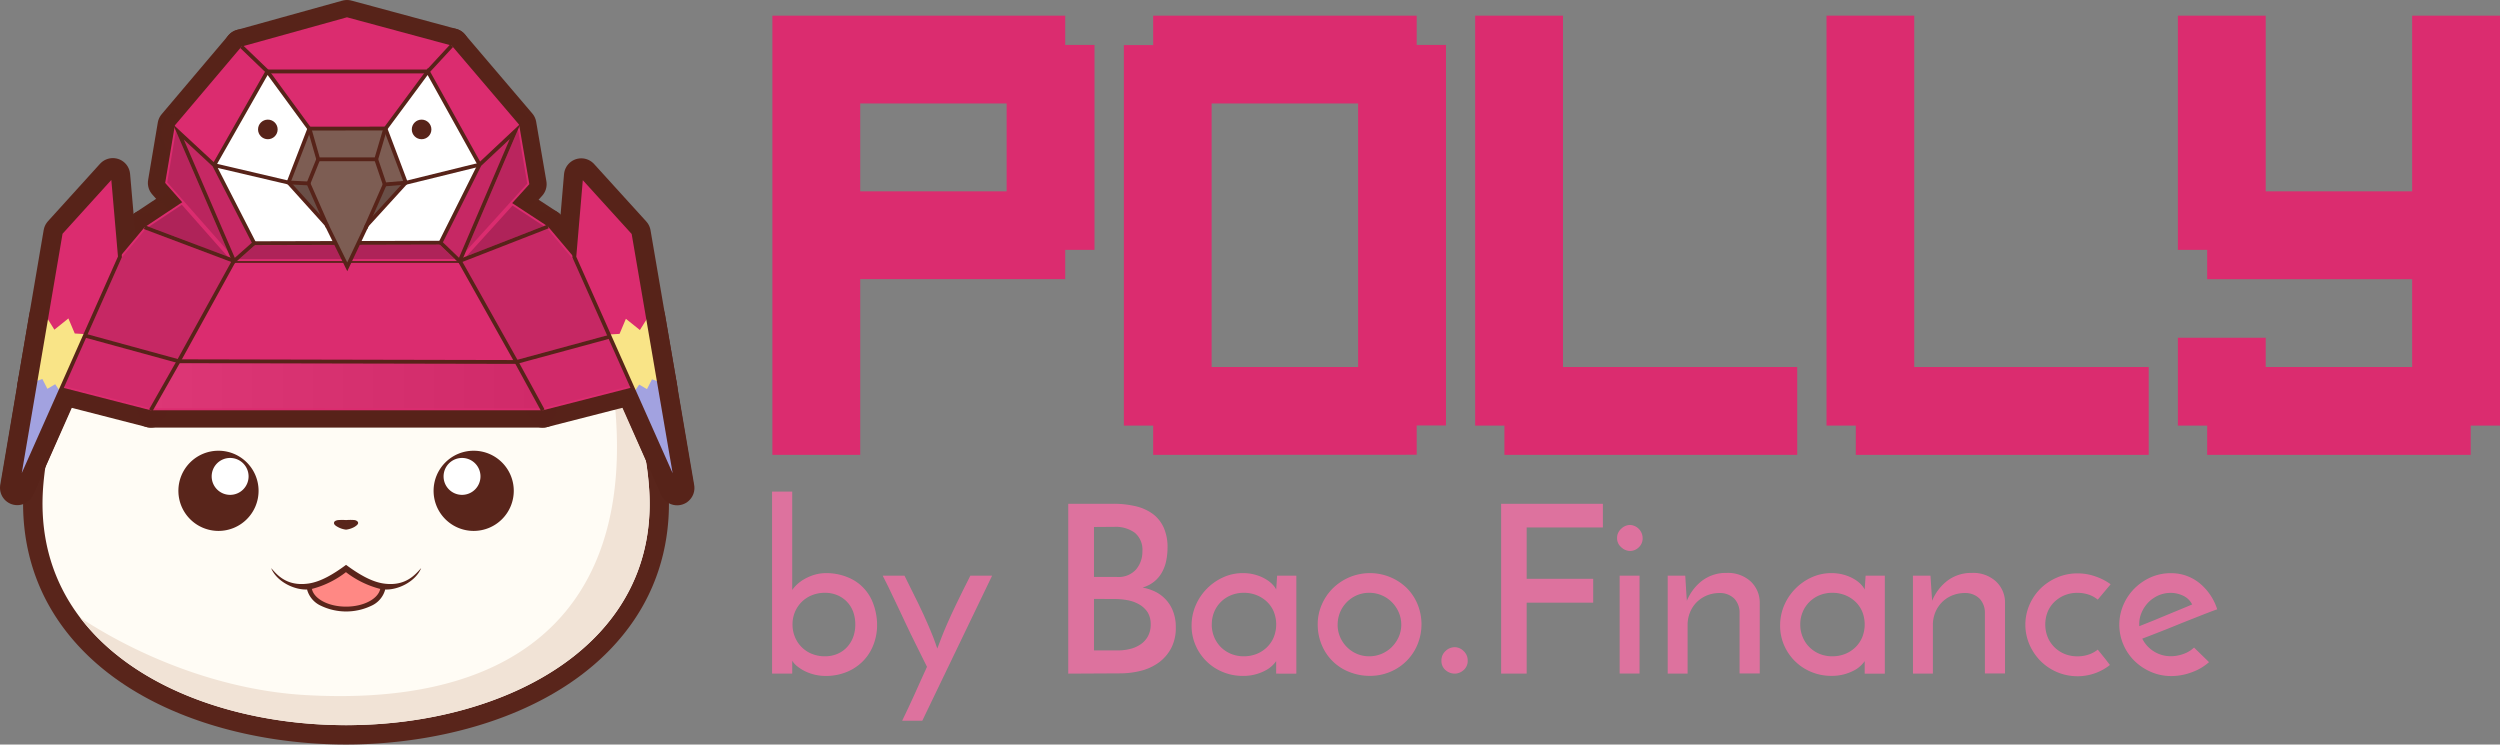 <svg xmlns="http://www.w3.org/2000/svg" xmlns:xlink="http://www.w3.org/1999/xlink" viewBox="0 0 650.39 193.69"><rect x="0" y="0" width="650.39" height="193.69" fill="#808080" stroke="none"/><defs><style>.cls-1{fill:#db2c6f;}.cls-2{fill:#dd729e;}.cls-3{fill:#59251b;}.cls-3,.cls-4,.cls-5,.cls-6,.cls-7{fill-rule:evenodd;}.cls-4{fill:#fffcf5;}.cls-5{fill:#f1e3d6;}.cls-13,.cls-22,.cls-6{fill:#fff;}.cls-7{fill:#ff8884;}.cls-8{fill:#ff4343;}.cls-10,.cls-11,.cls-12,.cls-13,.cls-14,.cls-15,.cls-16,.cls-17,.cls-18,.cls-23,.cls-8,.cls-9{stroke:#572319;}.cls-10,.cls-11,.cls-12,.cls-13,.cls-14,.cls-15,.cls-16,.cls-17,.cls-8,.cls-9{stroke-linecap:round;stroke-linejoin:round;stroke-width:9px;}.cls-18,.cls-9{fill:none;}.cls-10,.cls-24,.cls-28{opacity:0.05;}.cls-11,.cls-19{opacity:0.1;}.cls-12,.cls-20{opacity:0.15;}.cls-14,.cls-23{fill:#7d5d53;}.cls-15,.cls-25{fill:#572319;}.cls-16{fill:#fcd73d;}.cls-17{fill:#4946d1;}.cls-18,.cls-23{stroke-miterlimit:10;}.cls-21{opacity:0.2;}.cls-26{fill:#f9e487;}.cls-27{fill:#a2a2e0;}.cls-28{fill:url(#linear-gradient);}</style><linearGradient id="linear-gradient" x1="40.1" y1="100.37" x2="140.38" y2="100.37" gradientUnits="userSpaceOnUse"><stop offset="0" stop-color="#fff"/><stop offset="1"/></linearGradient></defs><g id="Layer_2" data-name="Layer 2"><g id="Layer_1-2" data-name="Layer 1"><path class="cls-1" d="M200.94,118.34V4.07h76.18v7.62h7.62V65h-7.62v7.62H223.79v45.71Zm60.94-68.56V26.92H223.79V49.78Z"/><path class="cls-1" d="M300,118.34v-7.62h-7.62v-99H300V4.07h68.56v7.62h7.62v99h-7.62v7.62Zm53.32-22.86V26.92H315.21V95.48Z"/><path class="cls-1" d="M391.38,118.34v-7.62h-7.61V4.07h22.85V95.48h60.94v22.86Z"/><path class="cls-1" d="M482.8,118.34v-7.62h-7.62V4.07H498V95.48H559v22.86Z"/><path class="cls-1" d="M574.21,118.34v-7.62h-7.62V87.87h22.85v7.61h38.09V72.63H574.21V65h-7.62V4.07h22.85V49.78h38.09V4.07h22.86V110.72h-7.62v7.62Z"/><path class="cls-2" d="M228.18,162.57a14.11,14.11,0,0,1-1,5.3,12.35,12.35,0,0,1-2.75,4.21,12.58,12.58,0,0,1-4.23,2.77,14.21,14.21,0,0,1-5.39,1,12.3,12.3,0,0,1-5.43-1.25,11.38,11.38,0,0,1-2-1.28,5.52,5.52,0,0,1-1.28-1.43q0,.3,0,.63c0,.23,0,.44,0,.64v2.08h-5.24V127.89h5.24v25.6a8.63,8.63,0,0,1,1.31-1.49,10.15,10.15,0,0,1,1.95-1.4,12.66,12.66,0,0,1,2.53-1.07,10.82,10.82,0,0,1,3.11-.43,14.45,14.45,0,0,1,5.33,1,11.59,11.59,0,0,1,6.83,6.91A15.8,15.8,0,0,1,228.18,162.57Zm-5.67-.12a9.53,9.53,0,0,0-.54-3.26,7.43,7.43,0,0,0-4.09-4.33,8.22,8.22,0,0,0-3.29-.64,8.88,8.88,0,0,0-3.38.64,8,8,0,0,0-2.65,1.74,8.15,8.15,0,0,0-2.38,5.85,8.32,8.32,0,0,0,.64,3.29,7.88,7.88,0,0,0,4.39,4.36,8.88,8.88,0,0,0,3.38.64,8.22,8.22,0,0,0,3.29-.64,7.37,7.37,0,0,0,2.5-1.77,7.84,7.84,0,0,0,1.59-2.62A9.49,9.49,0,0,0,222.51,162.45Z"/><path class="cls-2" d="M239.94,187.5H234.7l1.62-3.38c.5-1.08,1-2.18,1.52-3.3s1-2.27,1.56-3.47,1.11-2.49,1.76-3.87c-.93-1.83-1.89-3.75-2.86-5.76s-2-4-2.93-6.06-1.94-4.07-2.89-6.1-1.9-4-2.84-5.79h5.67q2.19,4.33,3.63,7.32t2.37,5.15c.63,1.44,1.14,2.67,1.53,3.68s.72,2,1,2.81l1.07-2.81c.38-1,.89-2.24,1.52-3.68s1.42-3.16,2.38-5.15,2.16-4.43,3.63-7.32h5.66Z"/><path class="cls-2" d="M277.91,175.25V131.06h11.7a25.08,25.08,0,0,1,5.85.64,12.3,12.3,0,0,1,4.45,2,9.22,9.22,0,0,1,2.83,3.54,12.45,12.45,0,0,1,1,5.27,16.92,16.92,0,0,1-.34,3.35,10.54,10.54,0,0,1-1.09,3,8.3,8.3,0,0,1-2,2.41,8.58,8.58,0,0,1-3.07,1.58,13.61,13.61,0,0,1,3.14,1,9.38,9.38,0,0,1,4.75,5.06,11.16,11.16,0,0,1,.76,4.32,11.31,11.31,0,0,1-1.22,5.43,11.05,11.05,0,0,1-3.23,3.72,13.56,13.56,0,0,1-4.63,2.13,22.17,22.17,0,0,1-5.42.67Zm6.7-38.15v13h6a6.1,6.1,0,0,0,4.94-1.95,7.1,7.1,0,0,0,1.65-4.75,5.7,5.7,0,0,0-2-4.82,8.49,8.49,0,0,0-5.28-1.52Zm0,18.71v13.4h6.22a12.74,12.74,0,0,0,3.32-.42,8.35,8.35,0,0,0,2.71-1.25,6,6,0,0,0,1.83-2.1,6.34,6.34,0,0,0,.67-3,5.83,5.83,0,0,0-.79-3.14,6.4,6.4,0,0,0-2.1-2,9.38,9.38,0,0,0-3-1.13,17.83,17.83,0,0,0-3.44-.33Z"/><path class="cls-2" d="M310,162.75a13.21,13.21,0,0,1,1.07-5.27,14.12,14.12,0,0,1,7.13-7.28,12.27,12.27,0,0,1,5.15-1.1,11.74,11.74,0,0,1,3.35.46,11.16,11.16,0,0,1,2.62,1.13,8,8,0,0,1,1.77,1.4,5.21,5.21,0,0,1,.92,1.28l.24-3.6h5v25.48H332V172a7.17,7.17,0,0,1-1,1.15,7.35,7.35,0,0,1-1.74,1.25,12.13,12.13,0,0,1-5.88,1.44,13.44,13.44,0,0,1-5.39-1.07,13,13,0,0,1-7-7A12.69,12.69,0,0,1,310,162.75Zm5.24-.3a8.5,8.5,0,0,0,.64,3.29,8.11,8.11,0,0,0,1.74,2.62,8.22,8.22,0,0,0,2.62,1.74,8.73,8.73,0,0,0,3.35.64,9,9,0,0,0,3.39-.64,8.24,8.24,0,0,0,2.68-1.77,7.9,7.9,0,0,0,1.74-2.62,9,9,0,0,0,0-6.52,7.58,7.58,0,0,0-1.74-2.59,8.5,8.5,0,0,0-2.68-1.74,9,9,0,0,0-3.39-.64,8.73,8.73,0,0,0-3.35.64,8,8,0,0,0-4.36,4.33A8.31,8.31,0,0,0,315.26,162.45Z"/><path class="cls-2" d="M342.81,162.45a12.81,12.81,0,0,1,1.07-5.18,13.46,13.46,0,0,1,2.89-4.24,14.06,14.06,0,0,1,4.3-2.86,13.81,13.81,0,0,1,10.66,0A13.68,13.68,0,0,1,366,153a12.9,12.9,0,0,1,2.8,4.24,13.79,13.79,0,0,1,0,10.36,13.06,13.06,0,0,1-7.07,7.16,13.44,13.44,0,0,1-5.39,1.07,14.19,14.19,0,0,1-5.27-1,12.73,12.73,0,0,1-7.19-7A13.67,13.67,0,0,1,342.81,162.45Zm5.18.06a8.13,8.13,0,0,0,.64,3.2A8.32,8.32,0,0,0,353,170.1a8.16,8.16,0,0,0,3.2.64,8.29,8.29,0,0,0,5.88-2.41,8.73,8.73,0,0,0,1.8-2.62,7.81,7.81,0,0,0,.67-3.2,8.05,8.05,0,0,0-.67-3.23,8.75,8.75,0,0,0-1.8-2.65,8.29,8.29,0,0,0-5.88-2.41,8.16,8.16,0,0,0-3.2.64,8.27,8.27,0,0,0-5,7.65Z"/><path class="cls-2" d="M375,171.84a3.25,3.25,0,0,1,1.06-2.47,3.45,3.45,0,0,1,2.41-1,3.31,3.31,0,0,1,2.29,1,3.26,3.26,0,0,1,1.07,2.47,3.1,3.1,0,0,1-1.07,2.49,3.47,3.47,0,0,1-2.29.92,3.64,3.64,0,0,1-2.41-.92A3.09,3.09,0,0,1,375,171.84Z"/><path class="cls-2" d="M390.53,175.25V131.06H417v6.16H397.17v13.35h17.31v6.21H397.17v18.47Z"/><path class="cls-2" d="M420.69,140a3.16,3.16,0,0,1,1.07-2.43,3.34,3.34,0,0,1,2.29-1,3.45,3.45,0,0,1,3.29,3.41,3.12,3.12,0,0,1-1,2.41,3.28,3.28,0,0,1-2.25.95,3.39,3.39,0,0,1-2.29-.95A3.08,3.08,0,0,1,420.69,140Zm5.85,35.23h-5.18V149.77h5.18Z"/><path class="cls-2" d="M433.86,149.77h4.57q.12,1.89.21,3.45c.06,1,.13,2.06.21,3.08a12.58,12.58,0,0,1,4-5.25,10.24,10.24,0,0,1,6.36-2,8.76,8.76,0,0,1,6.16,2.14,7.56,7.56,0,0,1,2.44,5.48v18.53h-5.25V159.1a5.34,5.34,0,0,0-1.33-3.32,5.28,5.28,0,0,0-3.85-1.5,8.73,8.73,0,0,0-3.35.64,8.22,8.22,0,0,0-2.62,1.74,8,8,0,0,0-1.73,2.62,8.51,8.51,0,0,0-.64,3.35v12.62h-5.18Z"/><path class="cls-2" d="M463.11,162.75a13.2,13.2,0,0,1,1.06-5.27,14.12,14.12,0,0,1,7.13-7.28,12.34,12.34,0,0,1,5.15-1.1,11.87,11.87,0,0,1,3.36.46,11.35,11.35,0,0,1,2.62,1.13,7.68,7.68,0,0,1,1.76,1.4,5.21,5.21,0,0,1,.92,1.28l.24-3.6h5v25.48h-5.24V172a7.17,7.17,0,0,1-1,1.15,7.28,7.28,0,0,1-1.73,1.25,12.7,12.7,0,0,1-2.53,1,12.21,12.21,0,0,1-3.35.43,13.48,13.48,0,0,1-5.4-1.07,13.09,13.09,0,0,1-7-7A12.68,12.68,0,0,1,463.11,162.75Zm5.24-.3a8.32,8.32,0,0,0,.64,3.29,7.8,7.8,0,0,0,1.74,2.62,8.11,8.11,0,0,0,2.62,1.74,8.66,8.66,0,0,0,3.35.64,8.92,8.92,0,0,0,3.38-.64,8.13,8.13,0,0,0,2.68-1.77,7.9,7.9,0,0,0,1.74-2.62,9,9,0,0,0,0-6.52,7.58,7.58,0,0,0-1.74-2.59,8.38,8.38,0,0,0-2.68-1.74,8.92,8.92,0,0,0-3.38-.64,8.66,8.66,0,0,0-3.35.64,8.11,8.11,0,0,0-2.62,1.74,7.87,7.87,0,0,0-1.74,2.59A8.14,8.14,0,0,0,468.35,162.45Z"/><path class="cls-2" d="M497.66,149.77h4.57c.08,1.26.15,2.41.22,3.45s.13,2.06.21,3.08a12.48,12.48,0,0,1,4-5.25,10.29,10.29,0,0,1,6.37-2,8.72,8.72,0,0,1,6.15,2.14,7.48,7.48,0,0,1,2.44,5.48v18.53h-5.24V159.1a5.34,5.34,0,0,0-1.34-3.32,5.24,5.24,0,0,0-3.84-1.5,8.66,8.66,0,0,0-3.35.64,8.11,8.11,0,0,0-2.62,1.74,8.22,8.22,0,0,0-1.74,2.62,8.69,8.69,0,0,0-.64,3.35v12.62h-5.18Z"/><path class="cls-2" d="M545.74,169l1.62,2c.51.63,1,1.29,1.55,2a13.62,13.62,0,0,1-3.83,2.13,13.67,13.67,0,0,1-9.91-.27,13.62,13.62,0,0,1-4.3-2.89,14,14,0,0,1-2.89-4.27,13.07,13.07,0,0,1,0-10.36,13.63,13.63,0,0,1,2.89-4.24,14.06,14.06,0,0,1,4.3-2.86,13.17,13.17,0,0,1,5.27-1.07,13.55,13.55,0,0,1,4.72.8A14.82,14.82,0,0,1,549.1,152l-3.36,4a7.4,7.4,0,0,0-2.37-1.31,9.18,9.18,0,0,0-2.93-.46,8.66,8.66,0,0,0-3.35.64,8.47,8.47,0,0,0-2.65,1.74,7.58,7.58,0,0,0-1.74,2.59,9,9,0,0,0,0,6.52,7.9,7.9,0,0,0,1.74,2.62,8.21,8.21,0,0,0,2.65,1.77,8.66,8.66,0,0,0,3.35.64,8.91,8.91,0,0,0,2.93-.46A7.4,7.4,0,0,0,545.74,169Z"/><path class="cls-2" d="M574.69,172.26a13.64,13.64,0,0,1-4.45,2.62,15.26,15.26,0,0,1-5.36,1,13.14,13.14,0,0,1-5.27-1.07,13.88,13.88,0,0,1-4.3-2.86,13.19,13.19,0,0,1-2.89-4.24,13.07,13.07,0,0,1,0-10.36,13.65,13.65,0,0,1,2.89-4.27,14.07,14.07,0,0,1,4.23-2.89,12.64,12.64,0,0,1,5.15-1.07,11.63,11.63,0,0,1,7.53,2.59,14.39,14.39,0,0,1,4.6,6.8c-1.26.45-2.7,1-4.32,1.64l-5.06,2q-2.62,1.08-5.24,2.11t-4.88,1.89a8.26,8.26,0,0,0,7.44,4.57,9.62,9.62,0,0,0,3.32-.61,7.4,7.4,0,0,0,2.71-1.65Zm-4.39-15A4.85,4.85,0,0,0,568,155a7.53,7.53,0,0,0-3.23-.76,8,8,0,0,0-3.26.67,8.52,8.52,0,0,0-2.6,1.8,8.77,8.77,0,0,0-1.73,2.59,7.35,7.35,0,0,0-.64,3,2,2,0,0,0,0,.42.89.89,0,0,1,0,.19l3.44-1.37,3.69-1.53,3.53-1.46Z"/></g><g id="Layer_2-2" data-name="Layer 2"><g id="Happy"><path class="cls-3" d="M127.17,61.55c26.5,12.33,43.94,33.85,46.61,63.83,1.14,12.72-1.53,25.05-8.68,35.72C149.31,184.68,117,193.69,90,193.69s-59.27-9-75.07-32.59c-7.14-10.67-9.81-23-8.67-35.72C9,95.4,26.4,73.88,52.9,61.55A18.25,18.25,0,0,1,75.81,44.62a18.26,18.26,0,0,1,28.45,0,18.25,18.25,0,0,1,22.91,16.93Z"/><path class="cls-4" d="M122.13,61.51A13.21,13.21,0,0,0,102.2,50.89c-2.27,1.22-5.7,5.58-6.83,8.67a19.58,19.58,0,0,1,5.09-11.62,13.21,13.21,0,0,0-22.59,3c-1.06,2.35-1.14,7.9-.16,11a19.64,19.64,0,0,1-3-12.4A13.21,13.21,0,0,0,57.92,62.25a13.43,13.43,0,0,0,.23,2.47h0c.62,2.5,4,6.91,6.7,8.77a19.4,19.4,0,0,1-9.71-7.43C30,77.7,13.8,97.77,11.3,125.83c-7.48,83.77,165,83.77,157.47,0-2.6-29.17-20-49.71-46.85-61.11-2.18-1.38-7.66-2.24-10.91-1.7A19,19,0,0,1,122.13,61.51Z"/><path class="cls-5" d="M64.85,73.49a19.4,19.4,0,0,1-9.71-7.43c-.91.42-1.8.85-2.69,1.3C55.37,70.83,59.68,72.86,64.85,73.49Z"/><path class="cls-5" d="M77.44,60.9c.08.36.17.71.27,1l-.27-1Zm.27,1C74.26,58,72.38,53.65,72.5,49.11a13.16,13.16,0,0,1,2.2.42A19.64,19.64,0,0,0,77.71,61.93Z"/><path class="cls-5" d="M95.49,59.25l-.12.31.12-.31Zm-.12.31c-.54-5.22.5-9.89,3.28-13.53a13.61,13.61,0,0,1,1.81,1.91A19.58,19.58,0,0,0,95.37,59.56Z"/><path class="cls-5" d="M122.13,61.51a14,14,0,0,0-.49-2.92A19.72,19.72,0,0,0,111,63,19,19,0,0,1,122.13,61.51Z"/><path class="cls-3" d="M90.06,135.3a13.89,13.89,0,0,1,2.22,0c.56.12.9.43.89.76s-.36.64-.92,1a5.81,5.81,0,0,1-2.22.73,5.75,5.75,0,0,1-2.22-.73c-.56-.31-.92-.61-.92-1s.37-.64,1-.75A15,15,0,0,1,90.06,135.3Z"/><path class="cls-3" d="M80.31,151.8c3.1-.46,6.37-2.37,9.72-4.85,3.35,2.48,6.63,4.39,9.73,4.85,6,.89,8.51-2.68,9.81-4-1.39,3.42-5.91,5.72-9.38,5.56l0,.1a6.46,6.46,0,0,1-3.59,4.14,15.21,15.21,0,0,1-13.09,0,6.5,6.5,0,0,1-3.6-4.14l0-.1c-3.46.16-8-2.14-9.37-5.56C71.8,149.12,74.26,152.69,80.31,151.8Z"/><path class="cls-3" d="M82.77,91.26c9.4-4,9.49-16.32,5.28-21.42C88.62,79.41,86.69,86.38,82.77,91.26Z"/><path class="cls-3" d="M92.58,72.8c2.25,8.94,6.43,11.44,11.66,10.5C95.33,77.17,95.35,75.72,92.58,72.8Z"/><path class="cls-3" d="M84.09,72.73c.66,5.5-4.9,11.77-9.25,11.21C78.55,81.89,81.45,77.26,84.09,72.73Z"/><path class="cls-3" d="M56.84,117.26a10.43,10.43,0,1,1-10.43,10.43A10.42,10.42,0,0,1,56.84,117.26Z"/><path class="cls-6" d="M59.87,119.14a4.8,4.8,0,1,1-4.8,4.79A4.79,4.79,0,0,1,59.87,119.14Z"/><path class="cls-7" d="M98.92,153.21c-.55,2.6-4.32,4.61-8.89,4.61s-8.33-2-8.89-4.61A24.42,24.42,0,0,0,90,148.85,24.5,24.5,0,0,0,98.92,153.21Z"/><path class="cls-5" d="M20.91,160.73c35.42,46.53,154.09,34.91,147.86-34.9a69.89,69.89,0,0,0-10.29-31.45c9.64,55.06-14.73,90.23-79.26,86.43C59.56,179.65,38.5,172.22,20.91,160.73Z"/><path class="cls-3" d="M123.23,117.26a10.43,10.43,0,1,0,10.43,10.43A10.43,10.43,0,0,0,123.23,117.26Z"/><path class="cls-6" d="M120.2,119.14a4.8,4.8,0,1,0,4.8,4.79A4.79,4.79,0,0,0,120.2,119.14Z"/></g><polygon class="cls-8" points="39.23 106.74 141.23 106.74 165.42 100.55 165.23 85.79 142.56 58.93 119.71 43.98 100.47 39.02 78.95 39.02 60.09 44.17 37.61 59.12 15.52 85.5 15.14 100.55 39.23 106.74"/><polyline class="cls-9" points="15.52 85.5 46.47 93.98 134.37 94.17 165.23 85.79"/><polyline class="cls-9" points="142.56 58.93 119.61 67.88 60.85 67.88 37.61 59.12"/><polyline class="cls-9" points="60.09 44.17 78.56 48.26 102.18 48.26 119.71 43.98"/><polyline class="cls-9" points="102.18 48.26 119.61 67.88 134.37 94.17 141.23 106.74"/><polyline class="cls-9" points="78.56 48.26 60.85 67.88 46.47 93.98 39.23 106.74"/><polygon class="cls-8" points="60.9 67.91 119.59 67.91 137.71 47.91 135.05 32.43 117.52 11.86 90.27 4.5 62.84 12.12 45.49 32.62 42.97 47.59 60.9 67.91"/><polygon class="cls-10" points="47.53 36.04 61.03 67.43 65.92 63.15 55.42 42.82 47.53 36.04"/><polyline class="cls-10" points="114.88 62.95 125.14 42.46 133.2 35.18 119.87 67.34 114.88 62.95"/><polygon class="cls-11" points="134.77 33.7 137.17 47.76 121.21 65.37 134.77 33.7"/><polygon class="cls-11" points="45.75 34.06 43.5 47.44 59.19 65.22 45.75 34.06"/><polygon class="cls-12" points="66.33 63.8 114.39 63.67 118.28 67.38 62.22 67.4 66.33 63.8"/><polygon class="cls-13" points="55.81 42.89 69.57 18.59 80.87 34.18 75.03 47.58 55.81 42.89"/><polyline class="cls-13" points="55.81 42.89 66.14 63.29 114.58 63.17 124.72 42.87 111.28 18.61 99.75 34.13"/><polyline class="cls-9" points="69.57 18.59 111.31 18.59 117.52 11.86"/><line class="cls-9" x1="66.14" y1="63.27" x2="114.61" y2="63.14"/><polyline class="cls-9" points="69.57 18.59 80.91 34.07 75.24 47.54 55.72 42.96 66.14 63.27 60.9 67.91 46.42 34.34 55.72 42.96 69.57 18.59 62.84 12.12"/><polyline class="cls-9" points="99.78 34.17 111.31 18.59 124.77 42.84 134.03 34.15 119.59 67.91 114.61 63.15 124.77 42.84"/><line class="cls-9" x1="105.24" y1="47.64" x2="124.77" y2="42.83"/><line class="cls-9" x1="99.73" y1="34.08" x2="105.24" y2="47.79"/><polygon class="cls-14" points="80.48 33.46 100.27 33.44 105.58 47.5 95.45 58.61 90.34 69.41 84.95 58.45 75.06 47.48 80.48 33.46"/><polyline class="cls-11" points="100.47 47.83 97.08 56.08 104.32 48.13 100.47 47.83"/><polyline class="cls-11" points="80.09 47.73 83.29 55.86 76.24 48.03 80.09 47.73"/><polygon class="cls-12" points="38.71 58.99 59.19 66.72 47.31 53.27 38.71 58.99"/><polygon class="cls-12" points="141.47 58.81 121.41 66.64 133.33 53.48 141.47 58.81"/><polygon class="cls-10" points="16.68 100.43 38.98 106.16 45.71 94.29 22.1 87.82 16.68 100.43"/><polygon class="cls-10" points="141.48 106.16 163.8 100.44 158.34 88.18 135.12 94.48 141.48 106.16"/><polygon class="cls-10" points="37.77 59.71 60.12 68.15 46.22 93.39 22.79 86.97 31.66 67.01 37.77 59.71"/><polygon class="cls-10" points="142.41 59.53 120.34 68.14 134.62 93.57 157.92 87.25 149.11 67.48 142.41 59.53"/><polyline class="cls-9" points="80.51 33.48 82.79 41.44 97.87 41.44 100.21 33.51"/><polyline class="cls-9" points="97.87 41.44 100.09 47.98 105.54 47.52"/><line class="cls-9" x1="100.09" y1="47.98" x2="95.07" y2="59.41"/><polyline class="cls-9" points="85.22 59.02 80.25 47.72 75.11 47.48"/><line class="cls-9" x1="80.25" y1="47.72" x2="82.79" y2="41.44"/><circle class="cls-15" cx="69.68" cy="33.67" r="2.55"/><circle class="cls-15" cx="109.68" cy="33.67" r="2.55"/><polygon class="cls-1" points="29.36 45.63 31.2 66.82 4.5 126.92 15.8 60.59 29.36 45.63"/><polyline class="cls-16" points="12.07 82.44 14.15 85.77 17.79 82.84 19.45 86.76 22.36 86.93 15.53 102.21 8.91 100.83 12.07 82.44"/><polygon class="cls-17" points="9.24 99.22 11.02 98.59 12.33 101.15 14.36 99.96 15.53 101.68 4.71 126.44 9.24 99.22"/><polygon class="cls-9" points="29.36 45.63 31.2 66.82 4.5 126.92 15.8 60.59 29.36 45.63"/><polygon class="cls-1" points="151.22 45.69 149.41 66.88 176.16 126.96 164.8 60.64 151.22 45.69"/><polyline class="cls-16" points="168.56 82.53 166.47 85.86 162.83 82.94 161.18 86.86 158.27 87.03 165.11 102.3 171.73 100.92 168.56 82.53"/><polygon class="cls-17" points="171.39 99.31 169.62 98.68 168.31 101.24 166.28 100.05 165.11 101.78 175.95 126.53 171.39 99.31"/><polygon class="cls-9" points="151.22 45.69 149.41 66.88 176.16 126.96 164.8 60.64 151.22 45.69"/><polygon class="cls-10" points="46.75 94.49 134.05 94.68 140.38 106.25 40.1 106.23 46.75 94.49"/><polygon class="cls-1" points="39.23 106.74 141.23 106.74 165.42 100.55 165.23 85.79 142.56 58.93 119.71 43.98 100.47 39.02 78.95 39.02 60.09 44.17 37.61 59.12 15.52 85.5 15.14 100.55 39.23 106.74"/><polyline class="cls-18" points="15.52 85.5 46.47 93.98 134.37 94.17 165.23 85.79"/><polyline class="cls-18" points="142.56 58.93 119.61 67.88 60.85 67.88 37.61 59.12"/><polyline class="cls-18" points="60.09 44.17 78.56 48.26 102.18 48.26 119.71 43.98"/><polyline class="cls-18" points="102.18 48.26 119.61 67.88 134.37 94.17 141.23 106.74"/><polyline class="cls-18" points="78.56 48.26 60.85 67.88 46.47 93.98 39.23 106.74"/><polygon class="cls-1" points="60.9 67.91 119.59 67.91 137.71 47.91 135.05 32.43 117.52 11.86 90.27 4.5 62.84 12.12 45.49 32.62 42.97 47.59 60.9 67.91"/><polygon class="cls-19" points="47.53 36.04 61.03 67.43 65.92 63.15 55.42 42.82 47.53 36.04"/><polyline class="cls-19" points="114.88 62.95 125.14 42.46 133.2 35.18 119.87 67.34 114.88 62.95"/><polygon class="cls-20" points="134.77 33.7 137.17 47.76 121.21 65.37 134.77 33.7"/><polygon class="cls-20" points="45.75 34.06 43.5 47.44 59.19 65.22 45.75 34.06"/><polygon class="cls-21" points="66.33 63.8 114.39 63.67 118.28 67.38 62.22 67.4 66.33 63.8"/><polygon class="cls-22" points="55.81 42.89 69.57 18.59 80.87 34.18 75.03 47.58 55.81 42.89"/><polyline class="cls-22" points="55.81 42.89 66.14 63.29 114.58 63.17 124.72 42.87 111.28 18.61 99.75 34.13"/><polyline class="cls-18" points="69.57 18.59 111.31 18.59 117.52 11.86"/><line class="cls-18" x1="66.14" y1="63.27" x2="114.61" y2="63.14"/><polyline class="cls-18" points="69.57 18.59 80.91 34.07 75.24 47.54 55.72 42.96 66.14 63.27 60.9 67.91 46.42 34.34 55.72 42.96 69.57 18.59 62.84 12.12"/><polyline class="cls-18" points="99.78 34.17 111.31 18.59 124.77 42.84 134.03 34.15 119.59 67.91 114.61 63.15 124.77 42.84"/><line class="cls-18" x1="105.24" y1="47.64" x2="124.77" y2="42.83"/><line class="cls-18" x1="99.73" y1="34.08" x2="105.24" y2="47.79"/><polygon class="cls-23" points="80.48 33.46 100.27 33.44 105.58 47.5 95.45 58.61 90.34 69.41 84.95 58.45 75.06 47.48 80.48 33.46"/><polyline class="cls-20" points="100.47 47.83 97.08 56.08 104.32 48.13 100.47 47.83"/><polyline class="cls-20" points="80.09 47.73 83.29 55.86 76.24 48.03 80.09 47.73"/><polygon class="cls-21" points="38.71 58.99 59.19 66.72 47.31 53.27 38.71 58.99"/><polygon class="cls-21" points="141.47 58.81 121.41 66.64 133.33 53.48 141.47 58.81"/><polygon class="cls-24" points="16.68 100.43 38.98 106.16 45.71 94.29 22.1 87.82 16.68 100.43"/><polygon class="cls-24" points="141.48 106.16 163.8 100.44 158.34 88.18 135.12 94.48 141.48 106.16"/><polygon class="cls-19" points="37.77 59.71 60.12 68.15 46.22 93.39 22.79 86.97 31.66 67.01 37.77 59.71"/><polygon class="cls-19" points="142.41 59.53 120.34 68.14 134.62 93.57 157.92 87.25 149.11 67.48 142.41 59.53"/><polyline class="cls-18" points="80.51 33.48 82.79 41.44 97.87 41.44 100.21 33.51"/><polyline class="cls-18" points="97.87 41.44 100.09 47.98 105.54 47.52"/><line class="cls-18" x1="100.09" y1="47.98" x2="95.07" y2="59.41"/><polyline class="cls-18" points="85.22 59.02 80.25 47.72 75.11 47.48"/><line class="cls-18" x1="80.25" y1="47.72" x2="82.79" y2="41.44"/><circle class="cls-25" cx="69.68" cy="33.67" r="2.55"/><circle class="cls-25" cx="109.68" cy="33.67" r="2.55"/><polygon class="cls-1" points="29.36 45.63 31.2 66.82 4.5 126.92 15.8 60.59 29.36 45.63"/><polyline class="cls-26" points="12.07 82.44 14.15 85.77 17.79 82.84 19.45 86.76 22.36 86.93 15.53 102.21 8.91 100.83 12.07 82.44"/><polygon class="cls-27" points="9.24 99.22 11.02 98.59 12.33 101.15 14.36 99.96 15.53 101.68 4.71 126.44 9.24 99.22"/><polygon class="cls-18" points="29.36 45.63 31.2 66.82 4.5 126.92 15.8 60.59 29.36 45.63"/><polygon class="cls-1" points="151.22 45.69 149.41 66.88 176.16 126.96 164.8 60.64 151.22 45.69"/><polyline class="cls-26" points="168.56 82.53 166.47 85.86 162.83 82.94 161.18 86.86 158.27 87.03 165.11 102.3 171.73 100.92 168.56 82.53"/><polygon class="cls-27" points="171.39 99.31 169.62 98.68 168.31 101.24 166.28 100.05 165.11 101.78 175.95 126.53 171.39 99.31"/><polygon class="cls-18" points="151.22 45.69 149.41 66.88 176.16 126.96 164.8 60.64 151.22 45.69"/><polygon class="cls-28" points="46.75 94.49 134.05 94.68 140.38 106.25 40.1 106.23 46.75 94.49"/></g></g></svg>